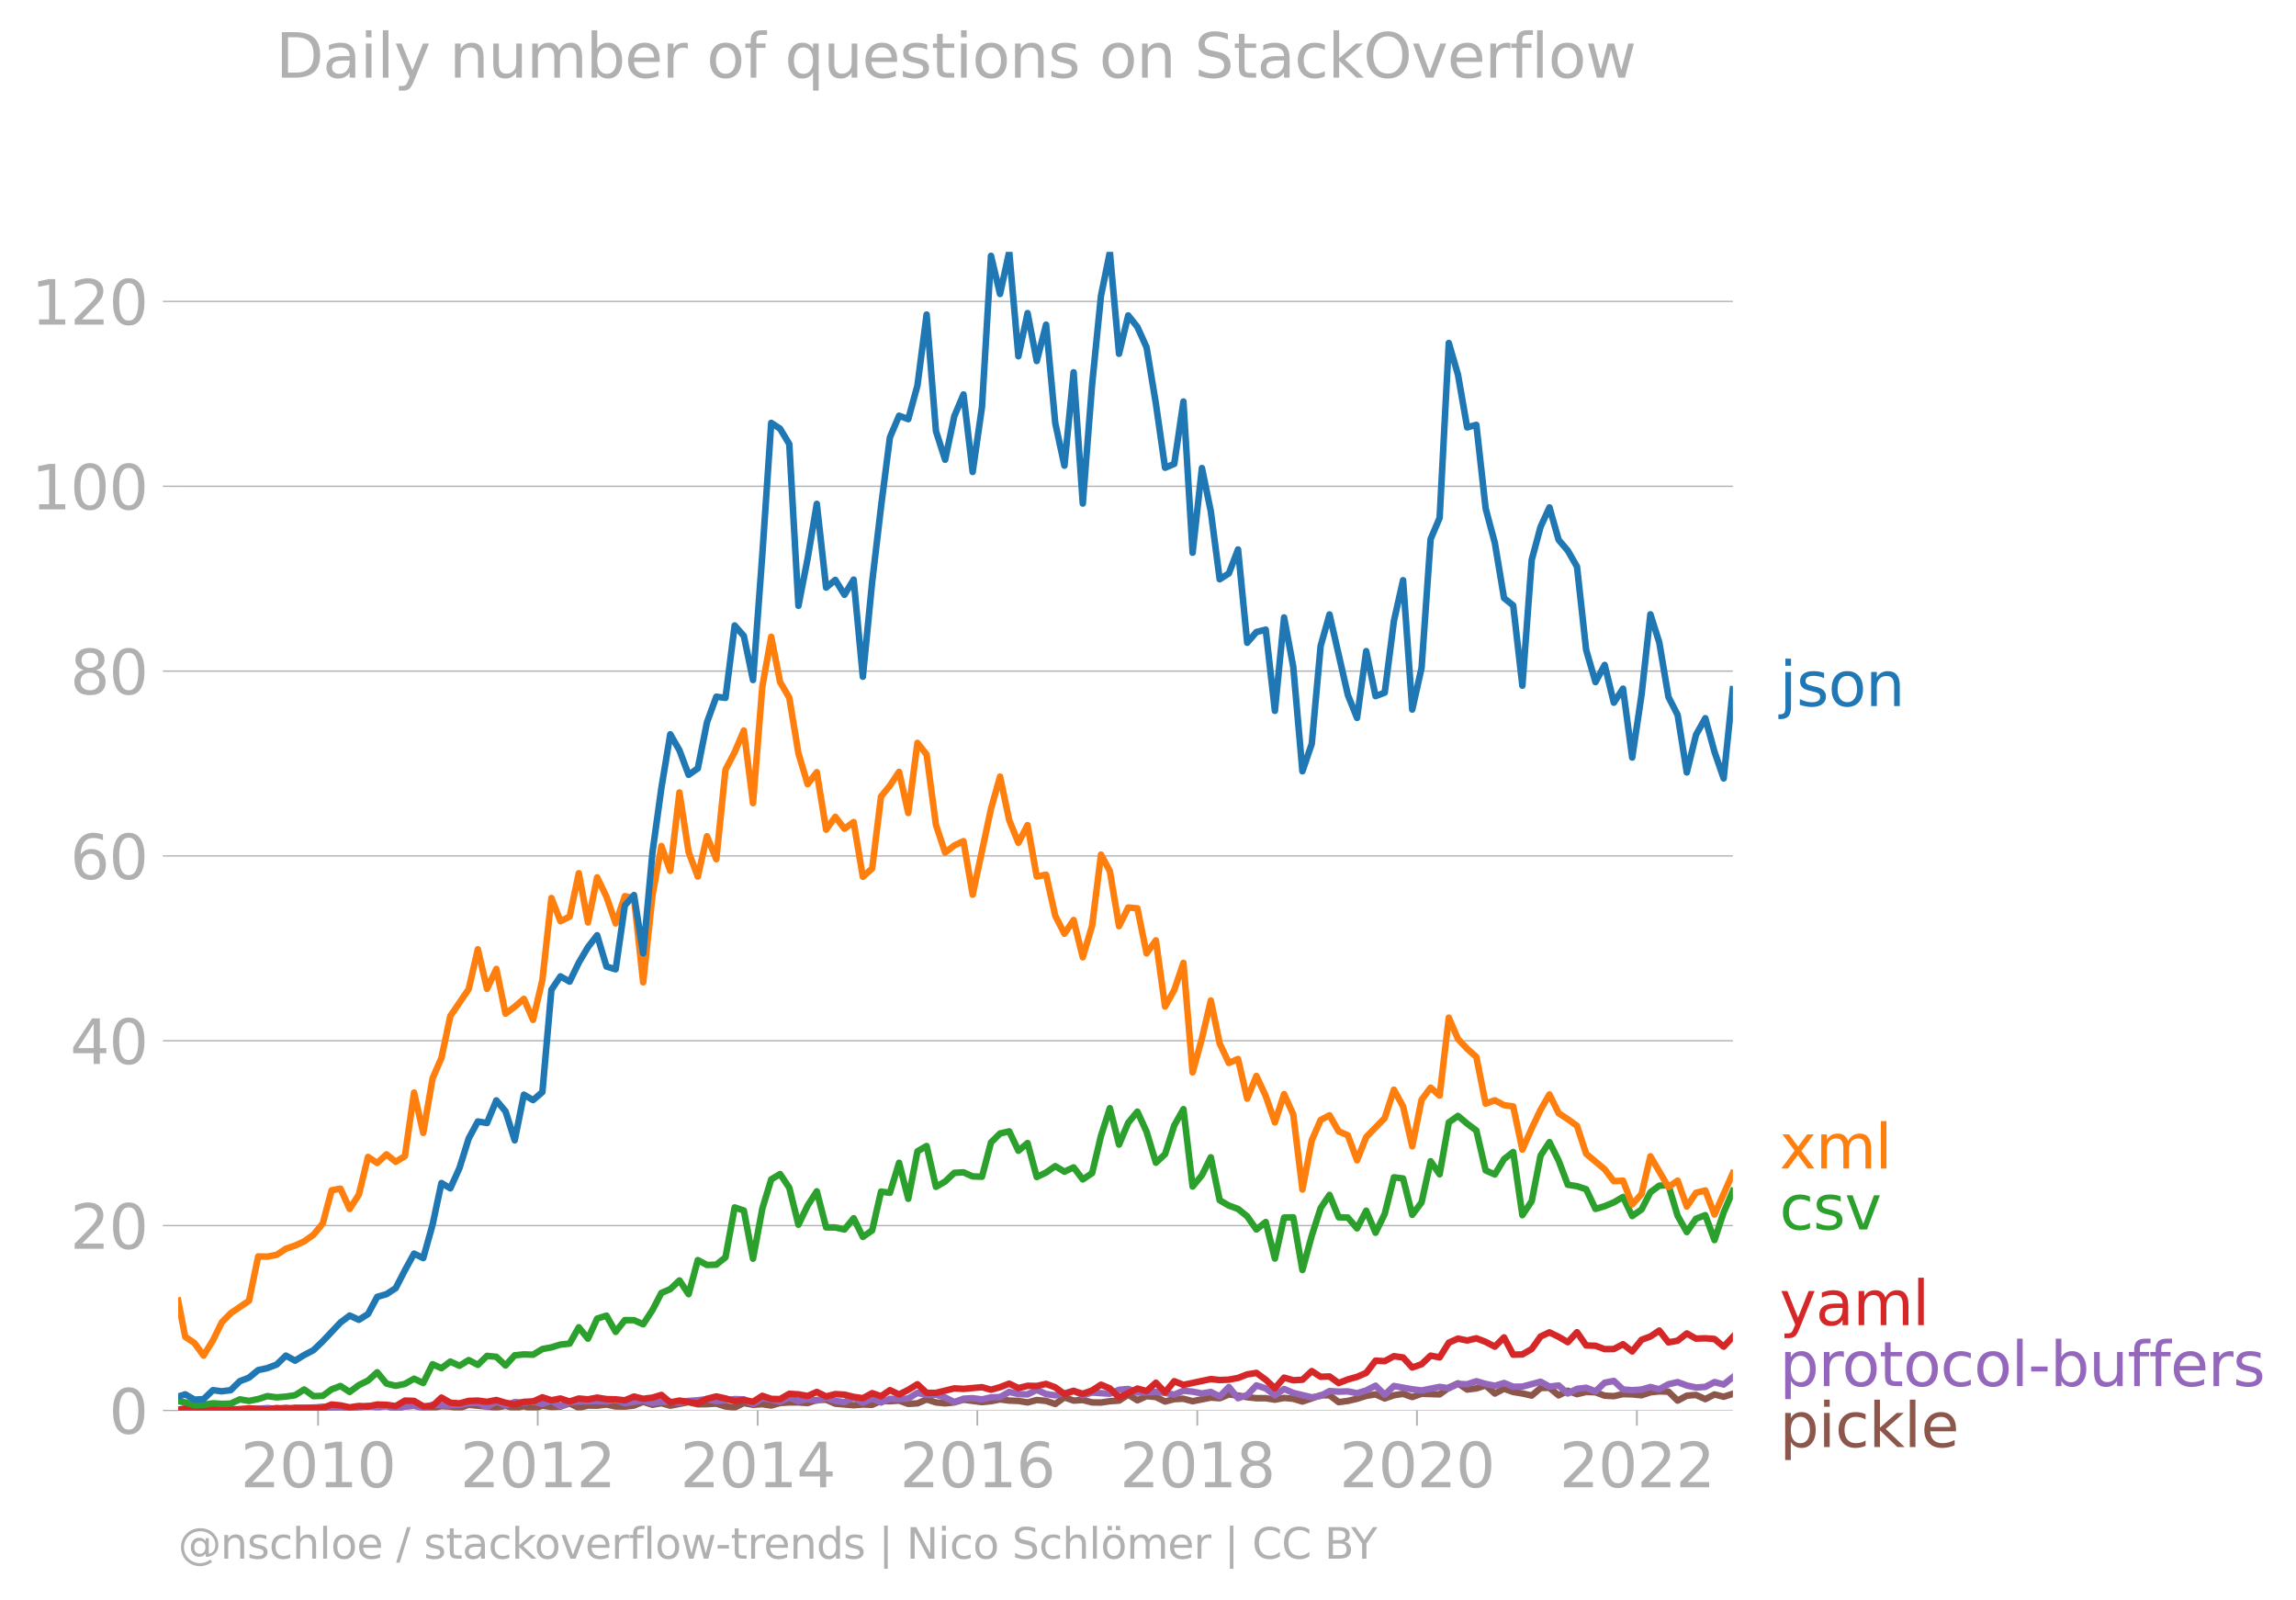 <svg xmlns="http://www.w3.org/2000/svg" xmlns:xlink="http://www.w3.org/1999/xlink" width="703.186" height="489.969" viewBox="0 0 527.39 367.477"><defs><style>*{stroke-linejoin:round;stroke-linecap:butt}</style></defs><g id="figure_1"><path id="patch_1" d="M0 367.477h527.39V0H0v367.477z" style="fill:none"/><g id="axes_1"><path id="patch_2" d="M40.922 323.95h357.12V57.838H40.923V323.95z" style="fill:none"/><g id="matplotlib.axis_1"><g id="xtick_1"><g id="line2d_1"><defs><path id="m3d63c6166d" d="M0 0v3.5" style="stroke:#b0b0b0;stroke-width:.4"/></defs><use xlink:href="#m3d63c6166d" x="73.061" y="323.95" style="fill:#b0b0b0;stroke:#b0b0b0;stroke-width:.4"/></g><g id="text_1" style="fill:#b0b0b0" transform="matrix(.14 0 0 -.14 55.246 341.588)"><defs><path id="DejaVuSans-32" d="M1228 531h2203V0H469v531q359 372 979 998 621 627 780 809 303 340 423 576 121 236 121 464 0 372-261 606-261 235-680 235-297 0-627-103-329-103-704-313v638q381 153 712 231 332 78 607 78 725 0 1156-363 431-362 431-968 0-288-108-546-107-257-392-607-78-91-497-524-418-433-1181-1211z" transform="scale(.016)"/><path id="DejaVuSans-30" d="M2034 4250q-487 0-733-480-245-479-245-1442 0-959 245-1439 246-480 733-480 491 0 736 480 246 480 246 1439 0 963-246 1442-245 480-736 480zm0 500q785 0 1199-621 414-620 414-1801 0-1178-414-1799Q2819-91 2034-91q-784 0-1198 620-414 621-414 1799 0 1181 414 1801 414 621 1198 621z" transform="scale(.016)"/><path id="DejaVuSans-31" d="M794 531h1031v3560L703 3866v575l1116 225h631V531h1031V0H794v531z" transform="scale(.016)"/></defs><use xlink:href="#DejaVuSans-32"/><use xlink:href="#DejaVuSans-30" x="63.623"/><use xlink:href="#DejaVuSans-31" x="127.246"/><use xlink:href="#DejaVuSans-30" x="190.869"/></g></g><g id="xtick_2"><use xlink:href="#m3d63c6166d" id="line2d_2" x="123.516" y="323.95" style="fill:#b0b0b0;stroke:#b0b0b0;stroke-width:.4"/><g id="text_2" style="fill:#b0b0b0" transform="matrix(.14 0 0 -.14 105.7 341.588)"><use xlink:href="#DejaVuSans-32"/><use xlink:href="#DejaVuSans-30" x="63.623"/><use xlink:href="#DejaVuSans-31" x="127.246"/><use xlink:href="#DejaVuSans-32" x="190.869"/></g></g><g id="xtick_3"><use xlink:href="#m3d63c6166d" id="line2d_3" x="174.039" y="323.95" style="fill:#b0b0b0;stroke:#b0b0b0;stroke-width:.4"/><g id="text_3" style="fill:#b0b0b0" transform="matrix(.14 0 0 -.14 156.224 341.588)"><defs><path id="DejaVuSans-34" d="M2419 4116 825 1625h1594v2491zm-166 550h794V1625h666v-525h-666V0h-628v1100H313v609l1940 2957z" transform="scale(.016)"/></defs><use xlink:href="#DejaVuSans-32"/><use xlink:href="#DejaVuSans-30" x="63.623"/><use xlink:href="#DejaVuSans-31" x="127.246"/><use xlink:href="#DejaVuSans-34" x="190.869"/></g></g><g id="xtick_4"><use xlink:href="#m3d63c6166d" id="line2d_4" x="224.493" y="323.95" style="fill:#b0b0b0;stroke:#b0b0b0;stroke-width:.4"/><g id="text_4" style="fill:#b0b0b0" transform="matrix(.14 0 0 -.14 206.678 341.588)"><defs><path id="DejaVuSans-36" d="M2113 2584q-425 0-674-291-248-290-248-796 0-503 248-796 249-292 674-292t673 292q248 293 248 796 0 506-248 796-248 291-673 291zm1253 1979v-575q-238 112-480 171-242 60-480 60-625 0-955-422-329-422-376-1275 184 272 462 417 279 145 613 145 703 0 1111-427 408-426 408-1160 0-719-425-1154Q2819-91 2113-91q-810 0-1238 620-428 621-428 1799 0 1106 525 1764t1409 658q238 0 480-47t505-140z" transform="scale(.016)"/></defs><use xlink:href="#DejaVuSans-32"/><use xlink:href="#DejaVuSans-30" x="63.623"/><use xlink:href="#DejaVuSans-31" x="127.246"/><use xlink:href="#DejaVuSans-36" x="190.869"/></g></g><g id="xtick_5"><use xlink:href="#m3d63c6166d" id="line2d_5" x="275.017" y="323.95" style="fill:#b0b0b0;stroke:#b0b0b0;stroke-width:.4"/><g id="text_5" style="fill:#b0b0b0" transform="matrix(.14 0 0 -.14 257.202 341.588)"><defs><path id="DejaVuSans-38" d="M2034 2216q-450 0-708-241-257-241-257-662 0-422 257-663 258-241 708-241t709 242q260 243 260 662 0 421-258 662-257 241-711 241zm-631 268q-406 100-633 378-226 279-226 679 0 559 398 884 399 325 1092 325 697 0 1094-325t397-884q0-400-227-679-226-278-629-378 456-106 710-416 255-309 255-755 0-679-414-1042Q2806-91 2034-91q-771 0-1186 362-414 363-414 1042 0 446 256 755 257 310 713 416zm-231 997q0-362 226-565 227-203 636-203 407 0 636 203 230 203 230 565 0 363-230 566-229 203-636 203-409 0-636-203-226-203-226-566z" transform="scale(.016)"/></defs><use xlink:href="#DejaVuSans-32"/><use xlink:href="#DejaVuSans-30" x="63.623"/><use xlink:href="#DejaVuSans-31" x="127.246"/><use xlink:href="#DejaVuSans-38" x="190.869"/></g></g><g id="xtick_6"><use xlink:href="#m3d63c6166d" id="line2d_6" x="325.471" y="323.95" style="fill:#b0b0b0;stroke:#b0b0b0;stroke-width:.4"/><g id="text_6" style="fill:#b0b0b0" transform="matrix(.14 0 0 -.14 307.656 341.588)"><use xlink:href="#DejaVuSans-32"/><use xlink:href="#DejaVuSans-30" x="63.623"/><use xlink:href="#DejaVuSans-32" x="127.246"/><use xlink:href="#DejaVuSans-30" x="190.869"/></g></g><g id="xtick_7"><use xlink:href="#m3d63c6166d" id="line2d_7" x="375.995" y="323.95" style="fill:#b0b0b0;stroke:#b0b0b0;stroke-width:.4"/><g id="text_7" style="fill:#b0b0b0" transform="matrix(.14 0 0 -.14 358.18 341.588)"><use xlink:href="#DejaVuSans-32"/><use xlink:href="#DejaVuSans-30" x="63.623"/><use xlink:href="#DejaVuSans-32" x="127.246"/><use xlink:href="#DejaVuSans-32" x="190.869"/></g></g></g><g id="matplotlib.axis_2"><g id="ytick_1"><path id="line2d_8" d="M40.922 323.95h357.12" clip-path="url(#p56bad3bc9a)" style="fill:none;stroke:#b0b0b0;stroke-width:.3;stroke-linecap:square"/><g id="line2d_9"><defs><path id="m022757104e" d="M0 0h-3.5" style="stroke:#b0b0b0;stroke-width:.3"/></defs><use xlink:href="#m022757104e" x="40.922" y="323.95" style="fill:#b0b0b0;stroke:#b0b0b0;stroke-width:.3"/></g><use xlink:href="#DejaVuSans-30" id="text_8" style="fill:#b0b0b0" transform="matrix(.14 0 0 -.14 25.015 329.269)"/></g><g id="ytick_2"><path id="line2d_10" d="M40.922 281.496h357.12" clip-path="url(#p56bad3bc9a)" style="fill:none;stroke:#b0b0b0;stroke-width:.3;stroke-linecap:square"/><use xlink:href="#m022757104e" id="line2d_11" x="40.922" y="281.496" style="fill:#b0b0b0;stroke:#b0b0b0;stroke-width:.3"/><g id="text_9" style="fill:#b0b0b0" transform="matrix(.14 0 0 -.14 16.108 286.815)"><use xlink:href="#DejaVuSans-32"/><use xlink:href="#DejaVuSans-30" x="63.623"/></g></g><g id="ytick_3"><path id="line2d_12" d="M40.922 239.043h357.12" clip-path="url(#p56bad3bc9a)" style="fill:none;stroke:#b0b0b0;stroke-width:.3;stroke-linecap:square"/><use xlink:href="#m022757104e" id="line2d_13" x="40.922" y="239.043" style="fill:#b0b0b0;stroke:#b0b0b0;stroke-width:.3"/><g id="text_10" style="fill:#b0b0b0" transform="matrix(.14 0 0 -.14 16.108 244.362)"><use xlink:href="#DejaVuSans-34"/><use xlink:href="#DejaVuSans-30" x="63.623"/></g></g><g id="ytick_4"><path id="line2d_14" d="M40.922 196.59h357.12" clip-path="url(#p56bad3bc9a)" style="fill:none;stroke:#b0b0b0;stroke-width:.3;stroke-linecap:square"/><use xlink:href="#m022757104e" id="line2d_15" x="40.922" y="196.59" style="fill:#b0b0b0;stroke:#b0b0b0;stroke-width:.3"/><g id="text_11" style="fill:#b0b0b0" transform="matrix(.14 0 0 -.14 16.108 201.909)"><use xlink:href="#DejaVuSans-36"/><use xlink:href="#DejaVuSans-30" x="63.623"/></g></g><g id="ytick_5"><path id="line2d_16" d="M40.922 154.136h357.12" clip-path="url(#p56bad3bc9a)" style="fill:none;stroke:#b0b0b0;stroke-width:.3;stroke-linecap:square"/><use xlink:href="#m022757104e" id="line2d_17" x="40.922" y="154.136" style="fill:#b0b0b0;stroke:#b0b0b0;stroke-width:.3"/><g id="text_12" style="fill:#b0b0b0" transform="matrix(.14 0 0 -.14 16.108 159.455)"><use xlink:href="#DejaVuSans-38"/><use xlink:href="#DejaVuSans-30" x="63.623"/></g></g><g id="ytick_6"><path id="line2d_18" d="M40.922 111.683h357.12" clip-path="url(#p56bad3bc9a)" style="fill:none;stroke:#b0b0b0;stroke-width:.3;stroke-linecap:square"/><use xlink:href="#m022757104e" id="line2d_19" x="40.922" y="111.683" style="fill:#b0b0b0;stroke:#b0b0b0;stroke-width:.3"/><g id="text_13" style="fill:#b0b0b0" transform="matrix(.14 0 0 -.14 7.2 117.002)"><use xlink:href="#DejaVuSans-31"/><use xlink:href="#DejaVuSans-30" x="63.623"/><use xlink:href="#DejaVuSans-30" x="127.246"/></g></g><g id="ytick_7"><path id="line2d_20" d="M40.922 69.23h357.12" clip-path="url(#p56bad3bc9a)" style="fill:none;stroke:#b0b0b0;stroke-width:.3;stroke-linecap:square"/><use xlink:href="#m022757104e" id="line2d_21" x="40.922" y="69.229" style="fill:#b0b0b0;stroke:#b0b0b0;stroke-width:.3"/><g id="text_14" style="fill:#b0b0b0" transform="matrix(.14 0 0 -.14 7.2 74.548)"><use xlink:href="#DejaVuSans-31"/><use xlink:href="#DejaVuSans-32" x="63.623"/><use xlink:href="#DejaVuSans-30" x="127.246"/></g></g></g><path id="line2d_22" d="m40.922 323.817 3.733.062 6.29-.08 2.038-.192 2.108.201 2.108-.132 2.108-.01 2.108.284 2.143-.411 2.108-.014 2.108.288 6.359-.685 2.038.14 2.04.271 2.107.057 2.108-.468 4.216-.068 2.143-.137 2.108.673 2.108-.605 2.108-.173 2.108.379 2.143.137 2.039-.37 2.039.096 2.108.324 2.108-.735 6.358.616 2.108-.377 2.108.514 2.108-.443 2.108.58 2.143-.685 2.073.29 2.074-.084 2.108-.738 2.108 1.012 2.108-.516 2.108.036 2.142-.274 2.108.45 2.109.03 2.108-.242 2.108-.854 2.142.685 2.04-.367 2.038.572 4.216-.821 2.108.502 2.108-.023 2.143-.137 2.108.655 2.108.235 2.108-1.013 2.108.397 2.142-.137 2.04.3 2.038-.574 2.108-.128 2.108-.009 2.108.15 2.108-.698 2.143-.068 2.108.908 4.216.354 2.108-.167 2.142.069 2.04-.898 2.038.076 2.108-.141 2.108.757 2.108-.12 2.108-.907 2.143.685 2.108.221 2.108-.221 2.108-.628 4.25.56 2.074-.206 2.074-.41 2.108.269 2.108.073 2.108.351 2.108-.557 2.142.206 2.108.705 2.108-1.527 2.108.749 2.108-.133 2.143.548 2.039.03 2.039-.304 2.108-.141 2.108-1.365 2.108 1.294 2.108-.952 2.142.206 2.108 1.029 2.108-.55 2.109-.087 2.108.566 4.181-.834 2.039.15 2.108-.872 2.108.255 2.108.381 2.108.235h2.143l2.108.331 2.108-.4 2.108.188 2.108.635 4.181-1.433 2.04-.005 2.107 1.581 2.108-.28 2.108-.498 2.108-.666 2.143-.343 2.108.938 2.108-.732 2.108-.329 2.108.74 2.142-.754 4.147.137 2.108-1.538 2.108-.995 2.108 1.42 2.109-.256 2.142-.685 2.108 1.86 2.108-1.107 2.108.753 2.108.343 2.143.48 2.039-1.732 2.039-.05 2.108 1.738 2.108-1.052 2.108.769 2.108-.496 2.142.069 2.108.78 2.108.11 2.108-.463 2.108.052 2.143.206 2.039-.678 2.039-.212 2.108.066 2.108 2.056 2.108-1.136 2.108-.165 2.142.959 2.108-1.077 2.108.529 2.108-.671h0" clip-path="url(#p56bad3bc9a)" style="fill:none;stroke:#8c564b;stroke-width:1.5;stroke-linecap:square"/><path id="line2d_23" d="m40.922 323.817 1.625.133 2.108-.212 4.25-.13 2.04.114 2.038-.115 2.108.13 2.108.007 4.216-.342 2.143.205 2.108-.294 2.108.294 4.216-.342h2.143l2.038.382 2.04-.656 2.107.676 4.216-.779 2.108.377 2.143-.342 2.108.46 2.108-.323 2.108-.172 2.108.514 2.143-.753 4.078.137 2.108-.11 2.108-.37 2.108-.125 2.108.947 2.142-1.232 2.108.922 2.108-.785 2.108.148 2.108-.285 2.143.547 2.073-.762 2.074 1.31 2.108-.88 2.108-.215 4.216-.069 2.142.069 2.108-.423 2.109.833 4.216-.684 2.142.616 2.04-.26 2.038-.014 2.108.217 2.108-.422 2.108-.144 2.108-.267 2.143.48 4.216-.48 2.108.055 2.108 1.04 2.142-1.3 2.04.305 2.038.516 2.108-.986 2.108.85 2.108-.496 2.108.358 2.143-.616 2.108.682 2.108.277 2.108-1.055 2.108 1.192 2.142-.96 2.04.92 2.038-.85 2.108.052 2.108-.121 2.108-1.294 2.108.472 2.143-.068 2.108.657 2.108 1.055 2.108-.772 2.108-.119 2.143.274 2.073-.467 2.074-.08 2.108-1.165 2.108.48 2.108.087 2.108-1.046 2.142.959 2.108.299 2.108-.436 2.108-.626 2.108 1.037 2.143-.617 4.078.274 2.108-.906 2.108-.19 2.108.827 4.25-.142 2.108.213 2.108.404 2.109-.9 2.108.215 2.142.41 2.039-.342 2.039 1.028 2.108-2.16 2.108 2.57 2.108-.73 2.108-2.214 2.143.685 2.108 1.6 2.108-1.463 2.108.897 4.25 1.02 2.04-.323 2.038-1.115 2.108.135 2.108-.066 2.108.42 2.108-.626 2.143-1.095 2.108 2.074 2.108-2.006 4.216.753 2.142.274 4.147-.822 2.108.315 2.108-1 2.108.08 2.109-.696 2.142.617 2.108.433 2.108-.639 2.108.852 2.108-.03 4.182-1.118 2.039 1.118 2.108-.253 2.108 1.828 2.108-1.05 2.108-.251 2.142.822 2.108-1.986 2.108-.411 2.108 1.967 2.108.156 2.143-.137 2.039-.59 2.039.521 2.108-1.152 2.108-.491 2.108.774 2.108.458 2.142-.137 2.108-1.1 2.108.553 2.108-1.685h0" clip-path="url(#p56bad3bc9a)" style="fill:none;stroke:#9467bd;stroke-width:1.5;stroke-linecap:square"/><path id="line2d_24" d="m40.922 323.817 1.625-.346 2.108.337 6.29-.389 2.038.394 4.216-.342 4.216.273 2.143-.342 2.108.194 2.108-.262 6.359.068 2.038-.817 2.04.2 2.107.457 2.108-.32 2.108.108 2.108-.45 2.143.069 2.108.31 2.108-1.269 2.108.066 2.108 1.235 2.143-.068 2.039-1.93 2.039 1.177 2.108.152 2.108-.563 2.108-.073 2.108.278 2.142-.41 2.108.627 2.108.4 2.108-.612 2.108-.073 2.143-.959 2.073.67 2.074-.396 2.108.687 2.108-.687 2.108.192 2.108-.398 2.142.343 2.108.055 2.109.219 2.108-.856 2.108.513 2.142-.274 2.04-.618 2.038 1.714 2.108-.415 4.216.636 2.108-1.043 2.143-.547 2.108.458 2.108.637 2.108-.283 2.108.42 2.142-1.37 2.04.702 2.038.052 2.108-1.219 2.108.123 2.108.372 2.108-.92 2.143 1.028 2.108-.532 2.108.12 2.108.517 2.108.305 2.142-1.164 2.04.712 2.038-1.396 2.108.977 2.108-1.046 2.108-1.29 2.108 1.975h2.143l4.216-1.027 2.108.114 4.25-.388 2.074.583 2.074-.583 2.108-.815 2.108 1.02 2.108-.525 2.108.046 2.142-.48 2.108.788 2.108 1.54 2.108-.69 2.108.622 2.143-.753 2.039-1.325 2.039.846 2.108 2.095 4.216-2.052 2.108.573 2.142-1.917 2.108 2.193 2.108-2.536 2.109.838 6.289-1.33 2.039.219 2.108-.092 2.108-.388 2.108-.815 2.108-.349 2.143 1.575 2.108 1.958 2.108-2.437 2.108.598 2.108-.119 2.142-1.986 2.04 1.306 2.038-.073 2.108 1.509 2.108-.824 2.108-.592 2.108-.915 2.143-2.807 2.108.114 2.108-1.141 2.108.292 2.108 2.31 2.142-.754 2.074-1.976 2.073.402 2.108-3.378 2.108-.936 2.108.44 2.109-.509 2.142.822 2.108 1.102 2.108-2.13 2.108 3.97 2.108-.066 2.143-1.233 2.039-2.876 2.039-.958 2.108 1.03 2.108 1.23 2.108-2.292 2.108 3.045 2.142.068 2.108.778 2.108-.025 2.108-1.107 2.108 1.655 2.143-2.67 2.039-.754 2.039-1.369 2.108 2.714 2.108-.386 2.108-1.666 2.108 1.187 2.142-.069 2.108.156 2.108 1.762 2.108-2.258h0" clip-path="url(#p56bad3bc9a)" style="fill:none;stroke:#d62728;stroke-width:1.5;stroke-linecap:square"/><g id="text_15" style="fill:#1f77b4" transform="matrix(.14 0 0 -.14 408.756 162.174)"><defs><path id="DejaVuSans-6a" d="M603 3500h575V-63q0-668-255-968-254-300-820-300h-219v487H38q328 0 446 152Q603-541 603-63v3563zm0 1363h575v-729H603v729z" transform="scale(.016)"/><path id="DejaVuSans-73" d="M2834 3397v-544q-243 125-506 187-262 63-544 63-428 0-642-131t-214-394q0-200 153-314t616-217l197-44q612-131 870-370t258-667q0-488-386-773Q2250-91 1575-91q-281 0-586 55T347 128v594q319-166 628-249 309-82 613-82 406 0 624 139 219 139 219 392 0 234-158 359-157 125-692 241l-200 47q-534 112-772 345-237 233-237 639 0 494 350 762 350 269 994 269 318 0 599-47 282-46 519-140z" transform="scale(.016)"/><path id="DejaVuSans-6f" d="M1959 3097q-462 0-731-361t-269-989q0-628 267-989 268-361 733-361 460 0 728 362 269 363 269 988 0 622-269 986-268 364-728 364zm0 487q750 0 1178-488 429-487 429-1349 0-859-429-1349Q2709-91 1959-91q-753 0-1180 489-426 490-426 1349 0 862 426 1349 427 488 1180 488z" transform="scale(.016)"/><path id="DejaVuSans-6e" d="M3513 2113V0h-575v2094q0 497-194 743-194 247-581 247-466 0-735-297-269-296-269-809V0H581v3500h578v-544q207 316 486 472 280 156 646 156 603 0 912-373 310-373 310-1098z" transform="scale(.016)"/></defs><use xlink:href="#DejaVuSans-6a"/><use xlink:href="#DejaVuSans-73" x="27.783"/><use xlink:href="#DejaVuSans-6f" x="79.883"/><use xlink:href="#DejaVuSans-6e" x="141.064"/></g><g id="text_16" style="fill:#ff7f0e" transform="matrix(.14 0 0 -.14 408.756 268.383)"><defs><path id="DejaVuSans-78" d="M3513 3500 2247 1797 3578 0h-678L1881 1375 863 0H184l1360 1831L300 3500h678l928-1247 928 1247h679z" transform="scale(.016)"/><path id="DejaVuSans-6d" d="M3328 2828q216 388 516 572t706 184q547 0 844-383 297-382 297-1088V0h-578v2094q0 503-179 746-178 244-543 244-447 0-707-297-259-296-259-809V0h-578v2094q0 506-178 748t-550 242q-441 0-701-298-259-298-259-808V0H581v3500h578v-544q197 322 472 475t653 153q382 0 649-194 267-193 395-562z" transform="scale(.016)"/><path id="DejaVuSans-6c" d="M603 4863h575V0H603v4863z" transform="scale(.016)"/></defs><use xlink:href="#DejaVuSans-78"/><use xlink:href="#DejaVuSans-6d" x="59.18"/><use xlink:href="#DejaVuSans-6c" x="156.592"/></g><g id="text_17" style="fill:#2ca02c" transform="matrix(.14 0 0 -.14 408.756 282.383)"><defs><path id="DejaVuSans-63" d="M3122 3366v-538q-244 135-489 202t-495 67q-560 0-870-355-309-354-309-995t309-996q310-354 870-354 250 0 495 67t489 202V134Q2881 22 2623-34q-257-57-548-57-791 0-1257 497-465 497-465 1341 0 856 470 1346 471 491 1290 491 265 0 518-55 253-54 491-163z" transform="scale(.016)"/><path id="DejaVuSans-76" d="M191 3500h609L1894 563l1094 2937h609L2284 0h-781L191 3500z" transform="scale(.016)"/></defs><use xlink:href="#DejaVuSans-63"/><use xlink:href="#DejaVuSans-73" x="54.98"/><use xlink:href="#DejaVuSans-76" x="107.08"/></g><g id="text_18" style="fill:#d62728" transform="matrix(.14 0 0 -.14 408.756 304.355)"><defs><path id="DejaVuSans-79" d="M2059-325q-243-625-475-815-231-191-618-191H506v481h338q237 0 368 113 132 112 291 531l103 262L191 3500h609L1894 763l1094 2737h609L2059-325z" transform="scale(.016)"/><path id="DejaVuSans-61" d="M2194 1759q-697 0-966-159t-269-544q0-306 202-486 202-179 548-179 479 0 768 339t289 901v128h-572zm1147 238V0h-575v531q-197-318-491-470T1556-91q-537 0-855 302-317 302-317 808 0 590 395 890 396 300 1180 300h807v57q0 397-261 614t-733 217q-300 0-585-72-284-72-546-216v532q315 122 612 182 297 61 578 61 760 0 1135-394 375-393 375-1193z" transform="scale(.016)"/></defs><use xlink:href="#DejaVuSans-79"/><use xlink:href="#DejaVuSans-61" x="59.18"/><use xlink:href="#DejaVuSans-6d" x="120.459"/><use xlink:href="#DejaVuSans-6c" x="217.871"/></g><g id="text_19" style="fill:#9467bd" transform="matrix(.14 0 0 -.14 408.756 318.355)"><defs><path id="DejaVuSans-70" d="M1159 525v-1856H581v4831h578v-531q182 312 458 463 277 152 661 152 638 0 1036-506 399-506 399-1331T3314 415Q2916-91 2278-91q-384 0-661 152-276 152-458 464zm1957 1222q0 634-261 995t-717 361q-457 0-718-361t-261-995q0-634 261-995t718-361q456 0 717 361t261 995z" transform="scale(.016)"/><path id="DejaVuSans-72" d="M2631 2963q-97 56-211 82-114 27-251 27-488 0-749-317t-261-911V0H581v3500h578v-544q182 319 472 473 291 155 707 155 59 0 131-8 72-7 159-23l3-590z" transform="scale(.016)"/><path id="DejaVuSans-74" d="M1172 4494v-994h1184v-447H1172V1153q0-428 117-550t477-122h590V0h-590q-666 0-919 248-253 249-253 905v1900H172v447h422v994h578z" transform="scale(.016)"/><path id="DejaVuSans-2d" d="M313 2009h1684v-512H313v512z" transform="scale(.016)"/><path id="DejaVuSans-62" d="M3116 1747q0 634-261 995t-717 361q-457 0-718-361t-261-995q0-634 261-995t718-361q456 0 717 361t261 995zM1159 2969q182 312 458 463 277 152 661 152 638 0 1036-506 399-506 399-1331T3314 415Q2916-91 2278-91q-384 0-661 152-276 152-458 464V0H581v4863h578V2969z" transform="scale(.016)"/><path id="DejaVuSans-75" d="M544 1381v2119h575V1403q0-497 193-746 194-248 582-248 465 0 735 297 271 297 271 810v1984h575V0h-575v538q-209-319-486-474-276-155-642-155-603 0-916 375-312 375-312 1097zm1447 2203z" transform="scale(.016)"/><path id="DejaVuSans-66" d="M2375 4863v-479h-550q-309 0-430-125-120-125-120-450v-309h947v-447h-947V0H697v3053H147v447h550v244q0 584 272 851 272 268 862 268h544z" transform="scale(.016)"/><path id="DejaVuSans-65" d="M3597 1894v-281H953q38-594 358-905t892-311q331 0 642 81t618 244V178Q3153 47 2828-22t-659-69q-838 0-1327 487-489 488-489 1320 0 859 464 1363 464 505 1252 505 706 0 1117-455 411-454 411-1235zm-575 169q-6 471-264 752-258 282-683 282-481 0-770-272t-333-766l2050 4z" transform="scale(.016)"/></defs><use xlink:href="#DejaVuSans-70"/><use xlink:href="#DejaVuSans-72" x="63.477"/><use xlink:href="#DejaVuSans-6f" x="102.34"/><use xlink:href="#DejaVuSans-74" x="163.521"/><use xlink:href="#DejaVuSans-6f" x="202.73"/><use xlink:href="#DejaVuSans-63" x="263.912"/><use xlink:href="#DejaVuSans-6f" x="318.893"/><use xlink:href="#DejaVuSans-6c" x="380.074"/><use xlink:href="#DejaVuSans-2d" x="407.857"/><use xlink:href="#DejaVuSans-62" x="443.941"/><use xlink:href="#DejaVuSans-75" x="507.418"/><use xlink:href="#DejaVuSans-66" x="570.797"/><use xlink:href="#DejaVuSans-66" x="606.002"/><use xlink:href="#DejaVuSans-65" x="641.207"/><use xlink:href="#DejaVuSans-72" x="702.73"/><use xlink:href="#DejaVuSans-73" x="743.844"/></g><g id="text_20" style="fill:#8c564b" transform="matrix(.14 0 0 -.14 408.756 332.355)"><defs><path id="DejaVuSans-69" d="M603 3500h575V0H603v3500zm0 1363h575v-729H603v729z" transform="scale(.016)"/><path id="DejaVuSans-6b" d="M581 4863h578V1991l1716 1509h734L1753 1863 3688 0h-750L1159 1709V0H581v4863z" transform="scale(.016)"/></defs><use xlink:href="#DejaVuSans-70"/><use xlink:href="#DejaVuSans-69" x="63.477"/><use xlink:href="#DejaVuSans-63" x="91.26"/><use xlink:href="#DejaVuSans-6b" x="146.24"/><use xlink:href="#DejaVuSans-6c" x="204.15"/><use xlink:href="#DejaVuSans-65" x="231.934"/></g><g id="text_21" style="fill:#b0b0b0" transform="matrix(.097 0 0 -.097 40.922 357.986)"><defs><path id="DejaVuSans-40" d="M2381 1678q0-447 222-702 222-254 610-254 384 0 604 256 221 256 221 700 0 438-225 695-225 258-607 258-378 0-602-256-223-256-223-697zm1703-934q-187-241-429-355t-564-114q-538 0-874 389t-336 1014q0 625 337 1015 338 391 873 391 322 0 565-117 244-117 428-354v409h447V722q457 69 714 417 258 349 258 902 0 334-99 628-98 294-298 544-325 409-792 626t-1017 217q-384 0-738-102-353-101-653-301-490-319-767-836-276-517-276-1120 0-497 179-932 180-434 521-765 328-325 759-495 431-171 922-171 403 0 792 136t714 389l281-347q-390-303-851-464t-936-161q-578 0-1091 205-512 205-912 595Q841 78 631 592q-209 514-209 1105 0 569 212 1084 213 516 607 907 403 396 931 607t1119 211q662 0 1229-272 568-271 952-771 234-307 357-666 124-359 124-744 0-822-497-1297T4084 263v481z" transform="scale(.016)"/><path id="DejaVuSans-68" d="M3513 2113V0h-575v2094q0 497-194 743-194 247-581 247-466 0-735-297-269-296-269-809V0H581v4863h578V2956q207 316 486 472 280 156 646 156 603 0 912-373 310-373 310-1098z" transform="scale(.016)"/><path id="DejaVuSans-2f" d="M1625 4666h531L531-594H0l1625 5260z" transform="scale(.016)"/><path id="DejaVuSans-77" d="M269 3500h575l719-2731 715 2731h678l719-2731 716 2731h575L4050 0h-678l-753 2869L1863 0h-679L269 3500z" transform="scale(.016)"/><path id="DejaVuSans-64" d="M2906 2969v1894h575V0h-575v525q-181-312-458-464-276-152-664-152-634 0-1033 506-398 507-398 1332t398 1331q399 506 1033 506 388 0 664-152 277-151 458-463zM947 1747q0-634 261-995t717-361q456 0 718 361 263 361 263 995t-263 995q-262 361-718 361t-717-361q-261-361-261-995z" transform="scale(.016)"/><path id="DejaVuSans-7c" d="M1344 4891v-6400H813v6400h531z" transform="scale(.016)"/><path id="DejaVuSans-4e" d="M628 4666h850L3547 763v3903h612V0h-850L1241 3903V0H628v4666z" transform="scale(.016)"/><path id="DejaVuSans-53" d="M3425 4513v-616q-359 172-678 256-319 85-616 85-515 0-795-200t-280-569q0-310 186-468 186-157 705-254l381-78q706-135 1042-474t336-907q0-679-455-1029Q2797-91 1919-91q-331 0-705 75-373 75-773 222v650q384-215 753-325 369-109 725-109 540 0 834 212 294 213 294 607 0 343-211 537t-692 291l-385 75q-706 140-1022 440-315 300-315 835 0 619 436 975t1201 356q329 0 669-60 341-59 697-177z" transform="scale(.016)"/><path id="DejaVuSans-f6" d="M1959 3097q-462 0-731-361t-269-989q0-628 267-989 268-361 733-361 460 0 728 362 269 363 269 988 0 622-269 986-268 364-728 364zm0 487q750 0 1178-488 429-487 429-1349 0-859-429-1349Q2709-91 1959-91q-753 0-1180 489-426 490-426 1349 0 862 426 1349 427 488 1180 488zm295 1266h634v-631h-634v631zm-1222 0h634v-631h-634v631z" transform="scale(.016)"/><path id="DejaVuSans-43" d="M4122 4306v-665q-319 297-680 443-361 147-767 147-800 0-1225-489t-425-1414q0-922 425-1411t1225-489q406 0 767 147t680 444V359q-331-225-702-338-370-112-782-112-1060 0-1670 648-609 649-609 1771 0 1125 609 1773 610 649 1670 649 418 0 788-111 371-111 696-333z" transform="scale(.016)"/><path id="DejaVuSans-42" d="M1259 2228V519h1013q509 0 754 211 246 211 246 645 0 438-246 645-245 208-754 208H1259zm0 1919V2741h935q462 0 688 173 227 174 227 530 0 353-227 528-226 175-688 175h-935zm-631 519h1613q722 0 1112-300 391-300 391-853 0-429-200-682t-588-315q466-100 724-418 258-317 258-792 0-625-425-966Q3088 0 2303 0H628v4666z" transform="scale(.016)"/><path id="DejaVuSans-59" d="M-13 4666h679l1293-1919 1285 1919h678L2272 2222V0h-634v2222L-13 4666z" transform="scale(.016)"/></defs><use xlink:href="#DejaVuSans-40"/><use xlink:href="#DejaVuSans-6e" x="100"/><use xlink:href="#DejaVuSans-73" x="163.379"/><use xlink:href="#DejaVuSans-63" x="215.479"/><use xlink:href="#DejaVuSans-68" x="270.459"/><use xlink:href="#DejaVuSans-6c" x="333.838"/><use xlink:href="#DejaVuSans-6f" x="361.621"/><use xlink:href="#DejaVuSans-65" x="422.803"/><use xlink:href="#DejaVuSans-20" x="484.326"/><use xlink:href="#DejaVuSans-2f" x="516.113"/><use xlink:href="#DejaVuSans-20" x="549.805"/><use xlink:href="#DejaVuSans-73" x="581.592"/><use xlink:href="#DejaVuSans-74" x="633.691"/><use xlink:href="#DejaVuSans-61" x="672.9"/><use xlink:href="#DejaVuSans-63" x="734.18"/><use xlink:href="#DejaVuSans-6b" x="789.16"/><use xlink:href="#DejaVuSans-6f" x="843.445"/><use xlink:href="#DejaVuSans-76" x="904.627"/><use xlink:href="#DejaVuSans-65" x="963.807"/><use xlink:href="#DejaVuSans-72" x="1025.33"/><use xlink:href="#DejaVuSans-66" x="1066.443"/><use xlink:href="#DejaVuSans-6c" x="1101.648"/><use xlink:href="#DejaVuSans-6f" x="1129.432"/><use xlink:href="#DejaVuSans-77" x="1190.613"/><use xlink:href="#DejaVuSans-2d" x="1272.4"/><use xlink:href="#DejaVuSans-74" x="1308.484"/><use xlink:href="#DejaVuSans-72" x="1347.693"/><use xlink:href="#DejaVuSans-65" x="1386.557"/><use xlink:href="#DejaVuSans-6e" x="1448.08"/><use xlink:href="#DejaVuSans-64" x="1511.459"/><use xlink:href="#DejaVuSans-73" x="1574.936"/><use xlink:href="#DejaVuSans-20" x="1627.035"/><use xlink:href="#DejaVuSans-7c" x="1658.822"/><use xlink:href="#DejaVuSans-20" x="1692.514"/><use xlink:href="#DejaVuSans-4e" x="1724.301"/><use xlink:href="#DejaVuSans-69" x="1799.105"/><use xlink:href="#DejaVuSans-63" x="1826.889"/><use xlink:href="#DejaVuSans-6f" x="1881.869"/><use xlink:href="#DejaVuSans-20" x="1943.051"/><use xlink:href="#DejaVuSans-53" x="1974.838"/><use xlink:href="#DejaVuSans-63" x="2038.314"/><use xlink:href="#DejaVuSans-68" x="2093.295"/><use xlink:href="#DejaVuSans-6c" x="2156.674"/><use xlink:href="#DejaVuSans-f6" x="2184.457"/><use xlink:href="#DejaVuSans-6d" x="2245.639"/><use xlink:href="#DejaVuSans-65" x="2343.051"/><use xlink:href="#DejaVuSans-72" x="2404.574"/><use xlink:href="#DejaVuSans-20" x="2445.688"/><use xlink:href="#DejaVuSans-7c" x="2477.475"/><use xlink:href="#DejaVuSans-20" x="2511.166"/><use xlink:href="#DejaVuSans-43" x="2542.953"/><use xlink:href="#DejaVuSans-43" x="2612.777"/><use xlink:href="#DejaVuSans-20" x="2682.602"/><use xlink:href="#DejaVuSans-42" x="2714.389"/><use xlink:href="#DejaVuSans-59" x="2777.492"/></g><g id="text_22" style="fill:#b0b0b0" transform="matrix(.14 0 0 -.14 63.337 17.838)"><defs><path id="DejaVuSans-44" d="M1259 4147V519h763q966 0 1414 437 448 438 448 1382 0 937-448 1373t-1414 436h-763zm-631 519h1297q1356 0 1990-564 635-564 635-1764 0-1207-638-1773Q3275 0 1925 0H628v4666z" transform="scale(.016)"/><path id="DejaVuSans-71" d="M947 1747q0-634 261-995t717-361q456 0 718 361 263 361 263 995t-263 995q-262 361-718 361t-717-361q-261-361-261-995zM2906 525q-181-312-458-464-276-152-664-152-634 0-1033 506-398 507-398 1332t398 1331q399 506 1033 506 388 0 664-152 277-151 458-463v531h575v-4831h-575V525z" transform="scale(.016)"/><path id="DejaVuSans-4f" d="M2522 4238q-688 0-1093-513-404-512-404-1397 0-881 404-1394 405-512 1093-512 687 0 1089 512 402 513 402 1394 0 885-402 1397-402 513-1089 513zm0 512q981 0 1568-658 588-658 588-1764 0-1103-588-1761Q3503-91 2522-91q-984 0-1574 656-589 657-589 1763t589 1764q590 658 1574 658z" transform="scale(.016)"/></defs><use xlink:href="#DejaVuSans-44"/><use xlink:href="#DejaVuSans-61" x="77.002"/><use xlink:href="#DejaVuSans-69" x="138.281"/><use xlink:href="#DejaVuSans-6c" x="166.064"/><use xlink:href="#DejaVuSans-79" x="193.848"/><use xlink:href="#DejaVuSans-20" x="253.027"/><use xlink:href="#DejaVuSans-6e" x="284.814"/><use xlink:href="#DejaVuSans-75" x="348.193"/><use xlink:href="#DejaVuSans-6d" x="411.572"/><use xlink:href="#DejaVuSans-62" x="508.984"/><use xlink:href="#DejaVuSans-65" x="572.461"/><use xlink:href="#DejaVuSans-72" x="633.984"/><use xlink:href="#DejaVuSans-20" x="675.098"/><use xlink:href="#DejaVuSans-6f" x="706.885"/><use xlink:href="#DejaVuSans-66" x="768.066"/><use xlink:href="#DejaVuSans-20" x="803.271"/><use xlink:href="#DejaVuSans-71" x="835.059"/><use xlink:href="#DejaVuSans-75" x="898.535"/><use xlink:href="#DejaVuSans-65" x="961.914"/><use xlink:href="#DejaVuSans-73" x="1023.438"/><use xlink:href="#DejaVuSans-74" x="1075.537"/><use xlink:href="#DejaVuSans-69" x="1114.746"/><use xlink:href="#DejaVuSans-6f" x="1142.529"/><use xlink:href="#DejaVuSans-6e" x="1203.711"/><use xlink:href="#DejaVuSans-73" x="1267.09"/><use xlink:href="#DejaVuSans-20" x="1319.189"/><use xlink:href="#DejaVuSans-6f" x="1350.977"/><use xlink:href="#DejaVuSans-6e" x="1412.158"/><use xlink:href="#DejaVuSans-20" x="1475.537"/><use xlink:href="#DejaVuSans-53" x="1507.324"/><use xlink:href="#DejaVuSans-74" x="1570.801"/><use xlink:href="#DejaVuSans-61" x="1610.01"/><use xlink:href="#DejaVuSans-63" x="1671.289"/><use xlink:href="#DejaVuSans-6b" x="1726.27"/><use xlink:href="#DejaVuSans-4f" x="1784.18"/><use xlink:href="#DejaVuSans-76" x="1862.891"/><use xlink:href="#DejaVuSans-65" x="1922.07"/><use xlink:href="#DejaVuSans-72" x="1983.594"/><use xlink:href="#DejaVuSans-66" x="2024.707"/><use xlink:href="#DejaVuSans-6c" x="2059.912"/><use xlink:href="#DejaVuSans-6f" x="2087.695"/><use xlink:href="#DejaVuSans-77" x="2148.877"/></g><path id="line2d_25" d="m40.922 321.827 1.625.274 2.108.646 2.108-.098 2.142-.343 2.04.128 2.038-.06 2.108-.971 2.108.356 2.108-.427 2.108-.669 2.143.274 2.108-.171 2.108-.308 2.108-1.32 2.108 1.525 2.143-.068 2.038-1.497 2.04-.763 2.107 1.37 2.108-1.575 2.108-1.043 2.108-1.902 2.143 2.602 2.108.502 2.108-.433 2.108-1.194 2.108.988 2.143-4.314 2.039.91 2.039-1.526 2.108.97 2.108-1.312 2.108 1.1 2.108-2.059 2.142.206 2.108 1.994 2.108-2.337 2.108-.21 2.108.073 2.143-1.3 2.073-.388 2.074-.64 2.108-.221 2.108-3.75 2.108 2.618 2.108-4.604 2.142-.685 2.108 3.732 2.109-2.705 2.108.016 2.108.943 2.142-3.287 2.04-3.912 2.038-.88 2.108-1.991 2.108 3.154 2.108-7.824 2.108 1.114 2.143-.069 2.108-1.682 2.108-11.464 2.108.71 2.108 11.067 2.142-11.504 2.04-6.71 2.038-1.232 2.108 3.142 2.108 8.498 2.108-4.394 2.108-3.275 2.143 8.285 2.108.014 2.108.466 2.108-2.589 2.108 4.3 2.142-1.506 2.04-8.904 2.038.276 2.108-6.902 2.108 8.272 2.108-10.89 2.108-1.23 2.143 9.38 2.108-1.216 2.108-2.001 2.108-.121 2.108.942 2.143.069 2.073-7.875 2.074-2.054 2.108-.493 2.108 4.465 2.108-1.776 2.108 7.801 2.142-1.027 2.108-1.467 2.108 1.262 2.108-.98 2.108 2.76 2.143-1.438 2.039-8.569 2.039-6.358 2.108 8.37 2.108-5.015 2.108-2.556 2.108 4.61 2.142 7.122 2.108-1.968 2.108-6.592 2.109-3.738 2.108 17.775 2.142-2.602 2.039-4.12 2.039 9.872 2.108 1.221 2.108.765 2.108 1.712 2.108 3.013 2.143-1.712 2.108 8.392 2.108-9.42 2.108-.061 2.108 12.113 2.142-7.874 2.04-6.346 2.038-3.035 2.108 5.142 2.108.062 2.108 2.485 2.108-4.06 2.143 5.067 2.108-4.332 2.108-8.404 2.108.267 2.108 8.36 2.142-2.875 2.074-9.445 2.073 3.008 2.108-11.926 2.108-1.495 2.108 1.778 2.109 1.577 2.142 9.176 2.108.922 2.108-3.524 2.108-1.641 2.108 14.514 2.143-3.218 2.039-10.457 2.039-3.101 2.108 4.243 2.108 5.549 2.108.324 2.108.703 2.142 4.519 2.108-.623 2.108-.883 2.108-1.24 2.108 4.39 2.143-1.507 2.039-3.96 2.039-1.518 2.108-.094 2.108 7.01 2.108 3.745 2.108-3.06 2.142-.822 2.108 5.722 2.108-6.338 2.108-4.912h0" clip-path="url(#p56bad3bc9a)" style="fill:none;stroke:#2ca02c;stroke-width:1.5;stroke-linecap:square"/><path id="line2d_26" d="m40.922 298.743 1.625 8.294 2.108 1.417 2.108 2.897 2.142-3.492 2.04-4.15 2.038-2.081 4.216-2.876 2.108-10.18 2.108.046 2.143-.411 2.108-1.404 2.108-.719 2.108-.979 2.108-1.486 2.143-2.602 2.038-7.632 2.04-.38 2.107 4.67 2.108-3.3 2.108-8.657 2.108 1.399 2.143-1.986 2.108 1.719 2.108-1.308 2.108-14.612 2.108 9.271 2.143-12.53 2.039-4.686 2.039-9.625 4.216-6.163 2.108-9.168 2.108 9.1 2.142-4.588 2.108 10.276 2.108-1.58 2.108-1.817 2.108 4.83 2.143-9.176 2.073-18.823 2.074 5.334 2.108-1.056 2.108-9.968 2.108 11.312 2.108-10.353 2.142 4.45 2.108 6.115 2.109-6.251 2.108.45 2.108 19.338 2.142-19.994 2.04-11.313 2.038 5.698 2.108-17.999 2.108 13.685 2.108 5.631 2.108-9.26 2.143 5.273 2.108-20.565 2.108-4.017 2.108-4.969 2.108 16.678 2.142-26.773 2.04-11.445 2.038 10.418 2.108 3.551 2.108 12.814 2.108 7.069 2.108-2.755 2.143 13.215 2.108-2.96 2.108 2.755 2.108-1.552 2.108 12.576 2.142-1.917 2.04-16.522 2.038-2.514 2.108-3.157 2.108 9.457 2.108-16.108 2.108 2.687 2.143 16.16 2.108 6.342 2.108-1.618 2.108-1 2.108 12.298 4.216-19.734 2.074-7.381 2.108 10.006 2.108 5.195 2.108-4.063 2.108 11.8 2.142-.41 2.108 9.412 2.108 4.145 2.108-3.154 2.108 8.564 2.143-7.259 2.039-16.326 2.039 3.796 2.108 12.64 2.108-4.286 2.108.182 2.108 10.362 2.142-3.012 2.108 15.221 2.108-3.786 2.109-6.261 2.108 25.16 2.142-7.807 2.039-8.7 2.039 9.864 2.108 4.478 2.108-.917 2.108 9.125 2.108-5.222 2.143 4.588 2.108 6.082 2.108-6.493 2.108 4.654 2.108 17.257 2.142-11.298 2.04-4.676 2.038-1.076 2.108 3.684 2.108.904 2.108 5.747 2.108-5.336 4.25-4.357 2.109-6.53 2.108 3.841 2.108 9.169 2.142-10.682 2.074-2.798 2.073 1.84 2.108-17.907 2.108 4.896 2.108 2.25 2.109 1.859 2.142 10.75 2.108-.792 2.108 1.134 2.108.281 2.108 9.922 2.143-4.862 2.039-4.287 2.039-3.519 2.108 4.303 2.108 1.38 2.108 1.52 2.108 6.423 4.25 3.554 2.108 2.746 2.108-.128 2.108 5.469 2.143-2.397 2.039-8.662 4.147 7.076 2.108-1.495 2.108 5.953 2.108-3.146 2.142-.547 2.108 5.532 4.216-9.481h0" clip-path="url(#p56bad3bc9a)" style="fill:none;stroke:#ff7f0e;stroke-width:1.5;stroke-linecap:square"/><path id="line2d_27" d="m40.922 320.766 1.625-.514 2.108 1.221 2.108-.125 2.142-2.054 2.04.259 2.038-.26 2.108-2.065 2.108-.81 2.108-1.737 2.108-.454 2.143-.822 2.108-2.05 2.108 1.16 2.108-1.301 2.108-1.096 2.143-2.054 4.077-4.314 2.108-1.593 2.108.977 2.108-1.33 2.108-3.942 2.143-.617 2.108-1.385 2.108-4.093 2.108-3.832 2.108 1.025 2.143-7.669 2.039-9.574 2.039 1.22 2.108-4.672 2.108-6.763 2.108-3.921 2.108.36 2.142-5.203 2.108 2.508 2.108 6.667 2.108-10.488 2.108 1.244 2.143-1.849 2.073-23.488 2.074-3.08 2.108 1.206 2.108-4.355 2.108-3.57 2.108-2.73 2.142 7.19 2.108.635 2.109-14.672 2.108-2.38 2.108 13.404 2.142-23.28 2.04-14.727 2.038-12.32 2.108 3.667 2.108 5.645 2.108-1.47 2.108-10.581 2.143-5.89 2.108.268 2.108-16.632 2.108 2.41 2.108 10.12 2.142-28.827 2.04-30.236 2.038 1.34 2.108 3.522 2.108 37.152 2.108-10.83 2.108-12.588 2.143 19.24 2.108-1.77 2.108 3.414 2.108-3.485 2.108 22.315 2.142-21.774 2.04-17.28 2.038-15.93 2.108-4.973 2.108.796 2.108-7.73 2.108-16.304 2.143 26.773 2.108 6.583 2.108-10.006 2.108-4.994 2.108 17.798 2.143-14.927 2.073-34.706 2.074 8.755 2.108-9.68 2.108 23.99 2.108-9.91 2.108 11.006 2.142-8.354 2.108 22.608 2.108 9.78 2.108-21.455 2.108 30.151 2.143-27.389 2.039-20.324 2.039-10.01 2.108 23.327 2.108-8.81 2.108 2.654 2.108 4.672 2.142 12.942 2.108 14.722 2.108-.89 2.109-14.323 2.108 34.727 2.142-19.446 2.039 9.938 2.039 15.603 2.108-1.34 2.108-5.508 2.108 21.428 2.108-2.46 2.143-.549 2.108 18.646 2.108-21.453 2.108 11.335 2.108 23.997 2.142-6.3 2.04-22.468 2.038-7.249 4.216 18.488 2.108 5.277 2.108-15.342 2.143 10.339 2.108-.799 2.108-16.456 2.108-9.37 2.108 29.706 2.142-9.586 2.074-29.55 2.073-4.892 2.108-40.16 2.108 7.293 2.108 12.095 2.109-.592 2.142 19.241 2.108 7.884 2.108 12.658 2.108 1.705 2.108 18.426 2.143-28.895 2.039-7.589 2.039-4.463 2.108 7.45 2.108 2.48 2.108 3.676 2.108 19.125 2.142 7.395 2.108-3.949 2.108 8.673 2.108-3.225 2.108 15.824 2.143-14.379 2.039-18.517 2.039 6.466 2.108 12.517 2.108 4.122 2.108 13.213 2.108-8.625 2.142-3.835 2.108 7.72 2.108 6.112 2.108-20.476h0" clip-path="url(#p56bad3bc9a)" style="fill:none;stroke:#1f77b4;stroke-width:1.5;stroke-linecap:square"/></g></g><defs><clipPath id="p56bad3bc9a"><path d="M40.922 57.838h357.12V323.95H40.922z"/></clipPath></defs></svg>
